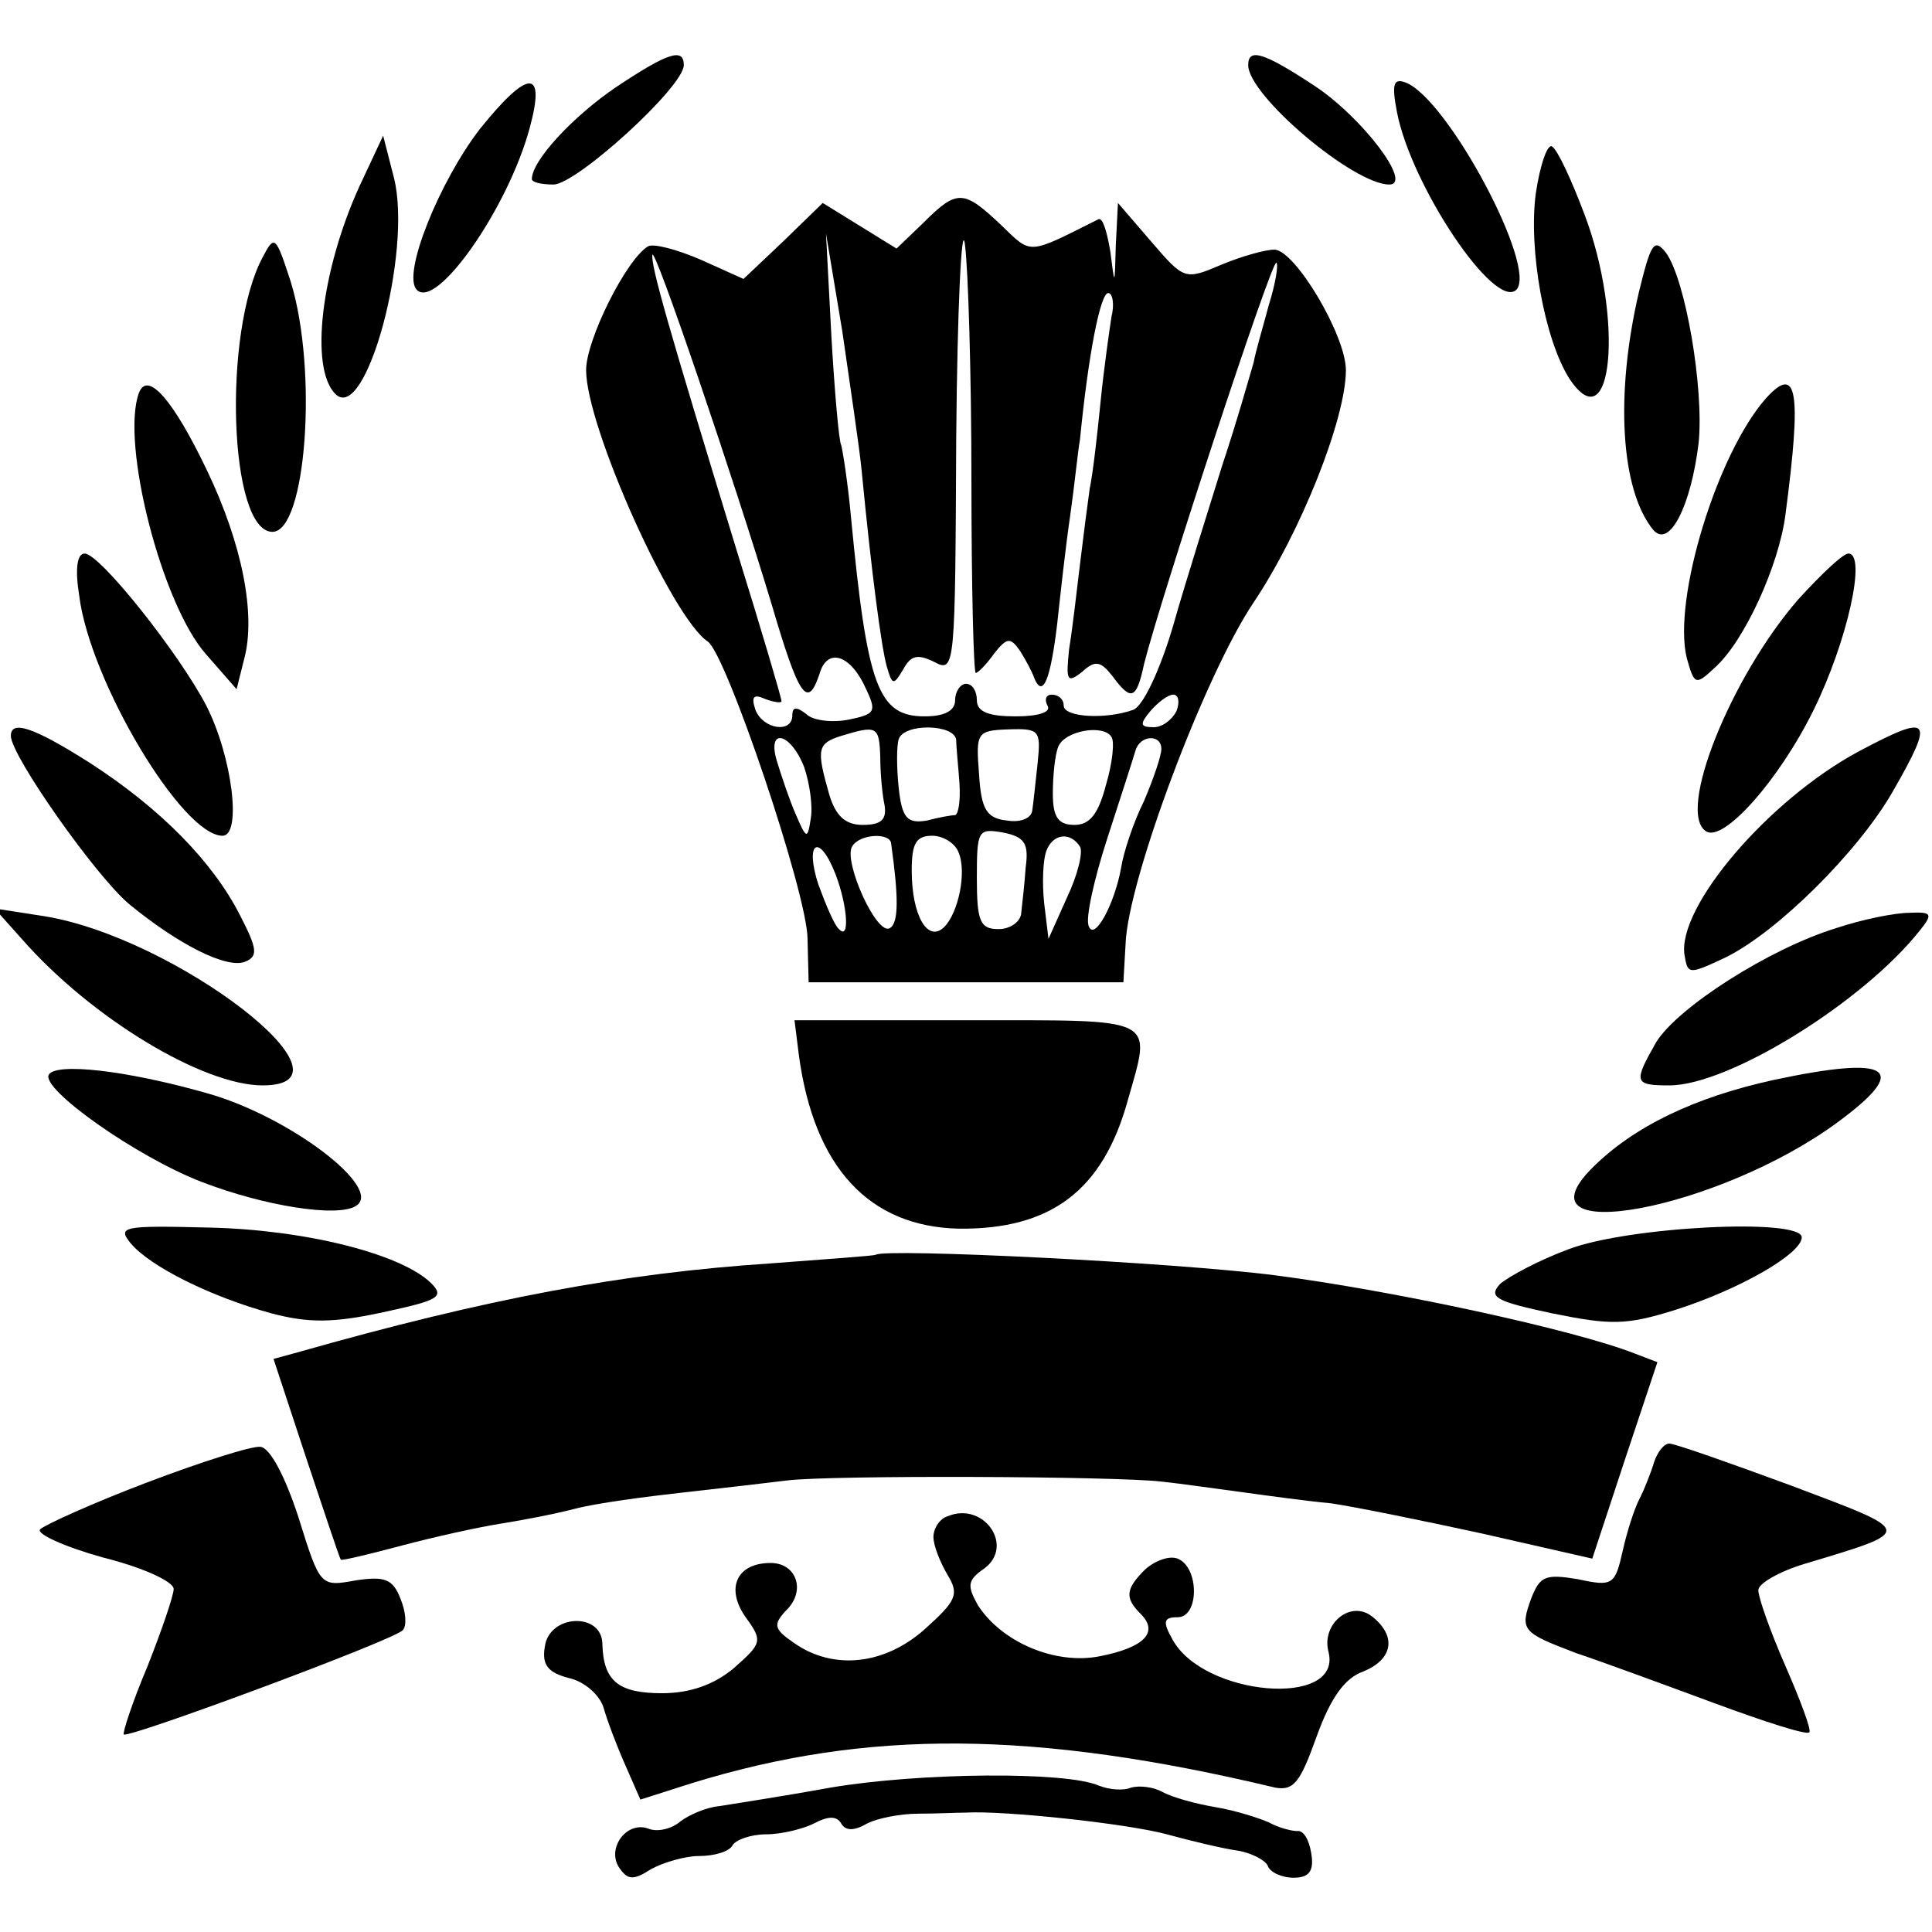<?xml version="1.0" standalone="no"?>
<!DOCTYPE svg PUBLIC "-//W3C//DTD SVG 20010904//EN"
 "http://www.w3.org/TR/2001/REC-SVG-20010904/DTD/svg10.dtd">
<svg version="1.0" xmlns="http://www.w3.org/2000/svg"
 width="178pt" height="178pt" viewBox="0 0 178 178"
 preserveAspectRatio="xMidYMid meet">
<g transform="translate(0,178) scale(0.1,-0.1)"
fill="#000000" stroke="none">
<path d="M568 1700 c-40 -27 -78 -68 -78 -85 0 -3 9 -5 20 -5 21 0 120 90 120
110 0 16 -14 12 -62 -20z"/>
<path d="M1150 1720 c0 -28 97 -110 130 -110 22 0 -25 62 -69 91 -47 31 -61
35 -61 19z"/>
<path d="M442 1661 c-37 -48 -72 -134 -58 -148 18 -19 84 75 104 149 15 55 -1
55 -46 -1z"/>
<path d="M1287 1677 c13 -68 90 -183 110 -164 20 20 -63 176 -102 191 -11 4
-13 -1 -8 -27z"/>
<path d="M331 1608 c-35 -77 -46 -167 -22 -191 28 -28 71 131 54 199 l-10 39
-22 -47z"/>
<path d="M1415 1602 c-7 -52 8 -135 31 -171 40 -60 50 56 14 151 -12 32 -25
60 -30 63 -4 3 -11 -16 -15 -43z"/>
<path d="M851 1575 l-25 -24 -34 21 -34 21 -36 -35 -37 -35 -40 18 c-21 9 -43
15 -48 12 -20 -12 -57 -86 -57 -114 0 -52 79 -228 112 -250 17 -11 92 -233 92
-274 l1 -40 145 0 145 0 2 35 c2 59 73 248 118 315 43 64 85 169 85 214 0 32
-47 111 -66 111 -8 0 -30 -6 -49 -14 -33 -14 -34 -14 -64 21 l-31 36 -2 -39
c-1 -38 -1 -38 -5 -6 -3 18 -7 32 -11 30 -66 -33 -61 -33 -90 -5 -34 32 -40
33 -71 2z m44 -237 c0 -98 2 -178 4 -178 2 0 10 8 17 18 12 15 15 15 24 2 5
-8 11 -19 13 -25 8 -19 15 0 21 50 3 28 8 73 12 100 4 28 7 59 9 70 8 81 19
135 26 135 4 0 6 -10 3 -22 -2 -13 -7 -48 -10 -78 -3 -30 -7 -66 -10 -80 -2
-14 -6 -45 -9 -70 -3 -25 -7 -60 -10 -78 -3 -29 -2 -32 12 -21 12 11 17 10 28
-4 17 -23 22 -22 29 11 15 60 118 374 122 370 2 -2 -1 -20 -7 -39 -5 -19 -12
-42 -14 -53 -3 -10 -15 -53 -29 -95 -13 -42 -34 -108 -45 -147 -12 -41 -28
-75 -37 -78 -25 -9 -64 -7 -64 4 0 6 -5 10 -11 10 -5 0 -7 -4 -4 -10 4 -6 -8
-10 -29 -10 -25 0 -36 4 -36 15 0 8 -4 15 -10 15 -5 0 -10 -7 -10 -15 0 -10
-10 -15 -28 -15 -43 0 -53 27 -68 184 -3 33 -8 63 -9 66 -2 3 -6 48 -9 100
l-5 95 15 -90 c7 -49 16 -108 18 -130 9 -93 18 -161 23 -179 5 -17 6 -18 15
-3 7 13 13 15 29 7 19 -10 19 -5 20 207 1 120 5 200 8 178 3 -22 6 -120 6
-217z m-184 -115 c25 -85 33 -97 44 -64 7 25 29 18 43 -14 10 -21 8 -23 -16
-28 -15 -3 -33 -1 -39 5 -9 7 -13 7 -13 -1 0 -17 -27 -13 -34 5 -4 12 -2 15 9
10 8 -3 15 -4 15 -2 0 3 -18 64 -41 138 -64 209 -79 262 -78 273 1 12 76 -209
110 -322z m373 -98 c-4 -8 -13 -15 -21 -15 -13 0 -13 3 -3 15 7 8 16 15 21 15
5 0 6 -7 3 -15z m-273 -42 c0 -16 2 -36 4 -45 2 -13 -3 -18 -20 -18 -16 0 -25
8 -31 28 -12 42 -11 47 11 54 33 10 35 9 36 -19z m70 15 c0 -7 2 -25 3 -40 1
-16 -1 -28 -4 -29 -3 0 -15 -2 -26 -5 -18 -3 -23 2 -26 30 -2 19 -2 39 0 45 5
15 52 14 53 -1z m75 -21 c-2 -18 -4 -38 -5 -44 -1 -7 -11 -11 -23 -9 -19 2
-24 10 -26 43 -3 38 -2 40 27 41 29 1 30 -1 27 -31z m68 24 c3 -4 1 -24 -5
-44 -7 -27 -15 -37 -29 -37 -15 0 -20 7 -20 29 0 16 2 36 5 43 6 15 42 21 49
9z m-283 -28 c5 -15 8 -36 6 -47 -3 -20 -4 -19 -14 4 -6 14 -13 35 -17 48 -10
32 12 28 25 -5z m329 17 c0 -6 -7 -27 -16 -48 -10 -20 -19 -48 -21 -61 -6 -34
-25 -69 -30 -54 -3 7 5 43 17 80 12 37 24 74 26 81 4 15 24 16 24 2z m-125
-109 c-1 -14 -3 -33 -4 -41 0 -9 -10 -16 -21 -16 -17 0 -20 7 -20 47 0 44 1
46 24 42 20 -4 24 -10 21 -32z m-124 22 c7 -50 7 -73 -1 -78 -12 -8 -43 61
-35 75 7 12 35 13 36 3z m62 -8 c8 -18 0 -56 -13 -69 -15 -15 -30 10 -30 52 0
25 4 32 19 32 10 0 21 -7 24 -15z m112 5 c3 -5 -2 -26 -12 -47 l-17 -38 -4 33
c-2 19 -1 40 2 48 6 16 22 18 31 4z m-225 -26 c11 -29 13 -61 3 -50 -4 3 -12
22 -19 41 -13 40 1 48 16 9z"/>
<path d="M242 1543 c-37 -69 -31 -253 9 -253 31 0 42 148 17 230 -14 43 -15
44 -26 23z"/>
<path d="M1510 1511 c-22 -94 -17 -182 13 -219 15 -18 35 22 42 80 5 50 -12
150 -30 175 -11 14 -14 9 -25 -36z"/>
<path d="M128 1418 c-17 -46 21 -195 62 -241 l28 -32 7 28 c11 41 -2 106 -34
173 -31 65 -55 93 -63 72z"/>
<path d="M1627 1413 c-45 -51 -86 -185 -73 -239 7 -25 8 -26 26 -9 27 24 59
94 65 141 15 114 11 139 -18 107z"/>
<path d="M73 1231 c10 -79 95 -221 132 -221 18 0 9 73 -15 120 -25 48 -98 140
-112 140 -7 0 -9 -14 -5 -39z"/>
<path d="M1657 1228 c-62 -71 -113 -197 -85 -214 16 -10 67 47 99 112 31 63
49 144 32 144 -5 0 -25 -19 -46 -42z"/>
<path d="M10 1102 c0 -18 78 -129 109 -155 45 -37 90 -60 107 -53 12 5 11 12
-5 43 -25 49 -73 98 -138 140 -52 33 -73 40 -73 25z"/>
<path d="M1713 1088 c-84 -45 -168 -144 -161 -188 3 -18 4 -18 38 -2 47 23
122 97 154 153 39 68 35 72 -31 37z"/>
<path d="M20 915 c64 -73 167 -135 222 -135 97 0 -81 137 -202 156 l-45 7 25
-28z"/>
<path d="M1692 925 c-62 -19 -146 -73 -166 -105 -21 -37 -21 -40 12 -40 55 0
179 77 231 143 12 15 11 17 -10 16 -13 0 -43 -6 -67 -14z"/>
<path d="M736 808 c14 -104 65 -158 147 -160 85 -1 133 35 156 118 22 78 30
74 -148 74 l-159 0 4 -32z"/>
<path d="M45 790 c-8 -13 81 -76 141 -99 57 -22 125 -33 142 -22 26 16 -62 83
-138 104 -74 21 -138 28 -145 17z"/>
<path d="M1634 785 c-73 -16 -129 -43 -167 -81 -74 -74 116 -39 226 42 68 50
49 62 -59 39z"/>
<path d="M120 635 c18 -22 75 -50 130 -65 34 -9 57 -9 103 1 51 11 57 14 44
27 -28 27 -116 49 -204 51 -79 2 -85 1 -73 -14z"/>
<path d="M1445 629 c-27 -10 -55 -25 -63 -32 -11 -12 -4 -16 48 -27 54 -11 68
-11 113 3 60 19 117 52 117 67 0 18 -160 10 -215 -11z"/>
<path d="M807 624 c-1 -1 -45 -4 -97 -8 -136 -9 -260 -32 -436 -82 l-22 -6 30
-91 c17 -51 31 -93 32 -94 1 -1 26 5 56 13 30 8 71 17 90 20 19 3 51 9 70 14
19 5 64 11 100 15 36 4 79 9 95 11 40 5 301 4 345 -1 19 -2 53 -7 76 -10 22
-3 58 -8 80 -10 21 -3 85 -16 140 -28 l101 -23 30 91 30 90 -21 8 c-56 22
-223 58 -331 72 -93 12 -359 25 -368 19z"/>
<path d="M135 414 c-50 -19 -94 -39 -98 -43 -4 -4 22 -16 58 -26 36 -9 65 -22
65 -29 0 -6 -11 -38 -24 -71 -14 -33 -23 -61 -22 -63 4 -4 249 87 257 96 4 4
3 17 -2 29 -7 18 -14 21 -41 17 -33 -6 -33 -6 -53 58 -12 37 -26 64 -35 65 -8
1 -55 -14 -105 -33z"/>
<path d="M1524 433 c-3 -10 -9 -25 -13 -33 -5 -9 -12 -31 -16 -49 -7 -31 -9
-33 -41 -26 -30 5 -35 3 -43 -17 -11 -30 -9 -32 41 -51 24 -8 81 -29 127 -46
46 -17 86 -30 88 -27 2 2 -8 29 -22 61 -14 32 -25 63 -25 70 0 6 19 17 42 24
103 31 103 29 -11 72 -57 21 -108 39 -113 39 -5 0 -11 -8 -14 -17z"/>
<path d="M873 383 c-7 -2 -13 -11 -13 -19 0 -8 6 -23 13 -35 11 -18 8 -24 -21
-50 -37 -33 -84 -38 -120 -13 -19 13 -20 17 -8 30 19 18 10 44 -14 44 -31 0
-42 -23 -23 -50 16 -22 15 -24 -11 -47 -18 -15 -40 -23 -66 -23 -40 0 -54 11
-55 45 0 30 -49 28 -53 -2 -3 -17 3 -24 22 -29 14 -3 28 -15 32 -27 3 -11 12
-35 20 -53 l14 -32 47 15 c162 50 316 49 538 -4 17 -3 23 5 38 47 13 36 26 54
43 60 27 11 31 32 9 50 -20 17 -48 -6 -41 -32 13 -52 -116 -41 -144 12 -9 16
-8 20 5 20 20 0 20 46 0 54 -8 3 -21 -2 -30 -10 -18 -18 -19 -26 -4 -41 17
-17 3 -31 -38 -39 -41 -8 -90 13 -112 47 -10 18 -10 23 6 34 28 21 -1 62 -34
48z"/>
<path d="M765 133 c-44 -8 -90 -15 -102 -17 -12 -1 -28 -8 -36 -14 -8 -7 -21
-10 -29 -7 -20 8 -39 -17 -28 -35 8 -12 13 -13 30 -2 11 6 31 12 44 12 14 0
28 4 31 10 3 5 17 10 31 10 14 0 34 5 44 10 13 7 21 7 25 0 4 -7 12 -7 24 0
10 5 31 9 47 9 16 0 36 1 44 1 35 2 148 -10 185 -20 22 -6 51 -13 65 -15 13
-2 26 -9 28 -14 2 -6 13 -11 24 -11 14 0 19 6 16 23 -2 12 -7 21 -13 20 -5 0
-17 3 -26 8 -9 4 -31 11 -49 14 -18 3 -40 9 -49 14 -9 5 -22 6 -29 4 -7 -3
-20 -2 -30 2 -30 13 -164 12 -247 -2z"/>
</g>
</svg>
